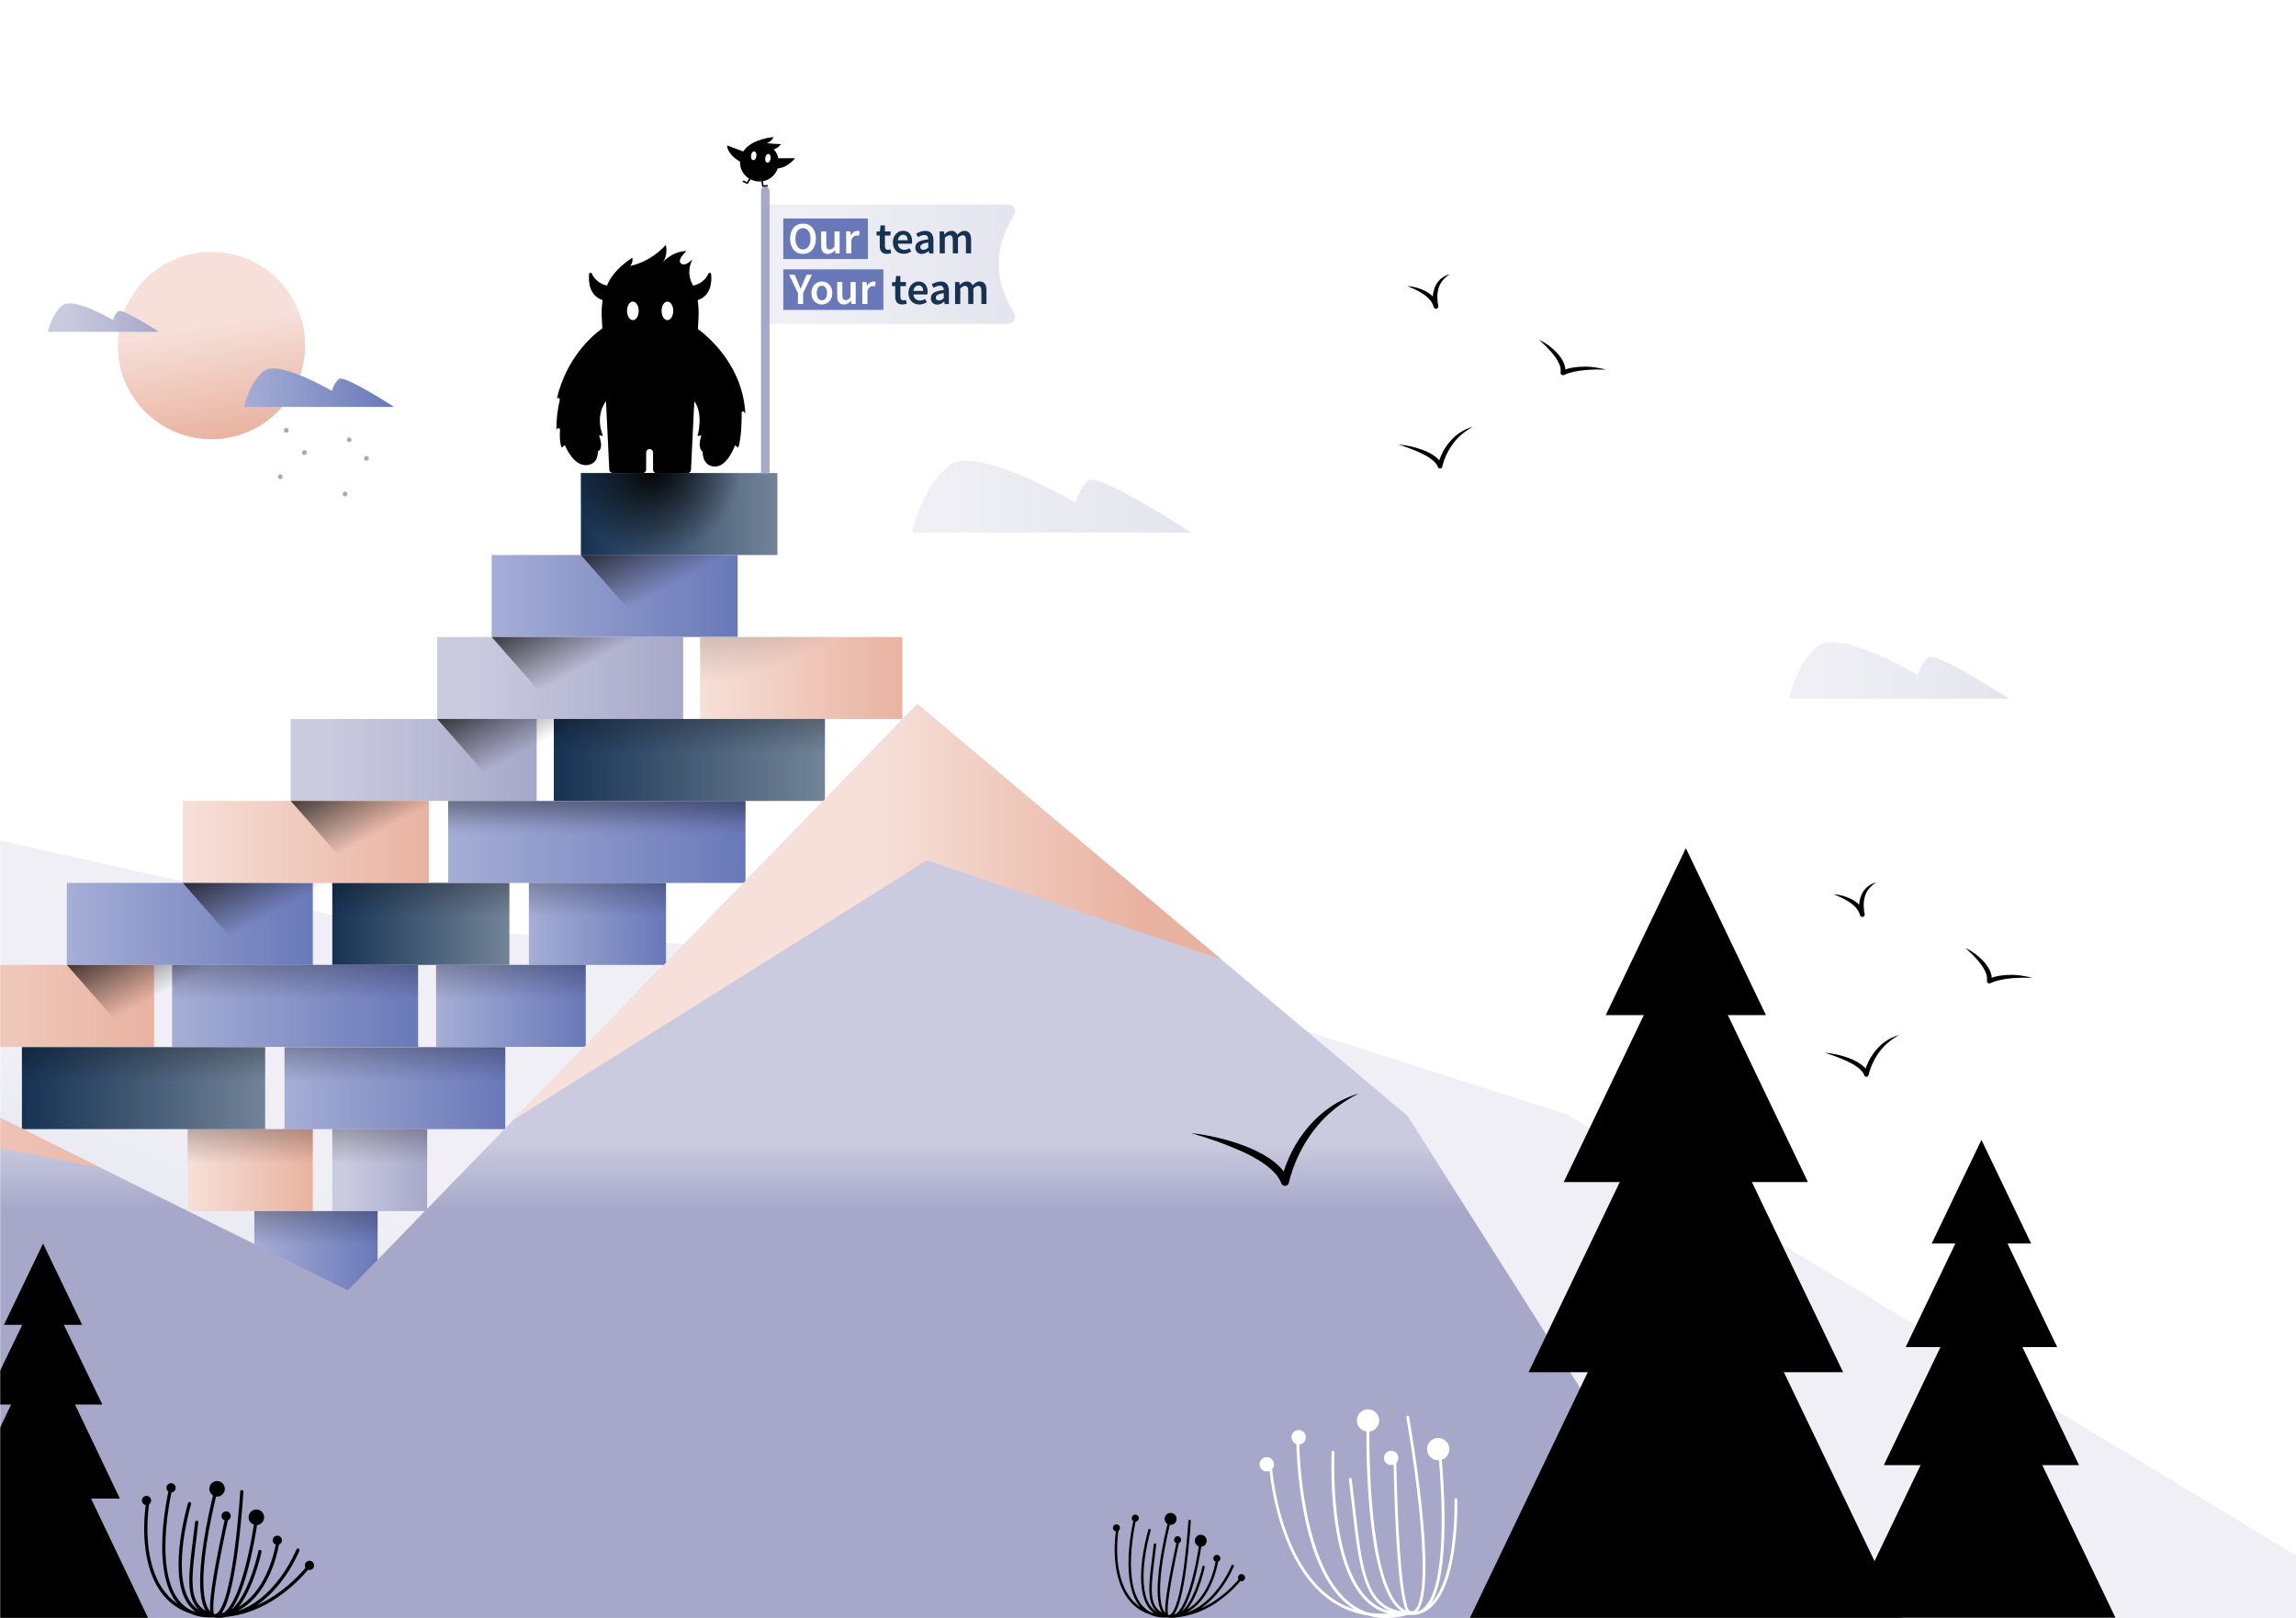 <?xml version="1.0" encoding="UTF-8"?>
<svg width="1440px" height="1015px" viewBox="0 0 1440 1015" version="1.1" xmlns="http://www.w3.org/2000/svg" xmlns:xlink="http://www.w3.org/1999/xlink">
    <rect x="0" y="0" width="1440" height="1015" fill="#808080" stroke="none"/>
    <!-- Generator: Sketch 63.1 (92452) - https://sketch.com -->
    <title>Group 2</title>
    <desc>Created with Sketch.</desc>
    <defs>
        <rect id="path-1" x="0" y="0" width="1440" height="1015"></rect>
        <linearGradient x1="52.87%" y1="49.478%" x2="41.389%" y2="54.564%" id="linearGradient-3">
            <stop stop-color="#CACBDF" offset="15%"></stop>
            <stop stop-color="#A7A8C9" offset="100%"></stop>
        </linearGradient>
        <linearGradient x1="0%" y1="50%" x2="100%" y2="50%" id="linearGradient-4">
            <stop stop-color="#A5AED5" offset="0%"></stop>
            <stop stop-color="#6978B9" offset="100%"></stop>
        </linearGradient>
        <linearGradient x1="0%" y1="50%" x2="100%" y2="50%" id="linearGradient-5">
            <stop stop-color="#F6E0D9" offset="0%"></stop>
            <stop stop-color="#E9B2A0" offset="100%"></stop>
        </linearGradient>
        <linearGradient x1="0%" y1="50%" x2="100.006%" y2="50%" id="linearGradient-6">
            <stop stop-color="#CACBDF" offset="15%"></stop>
            <stop stop-color="#A7A8C9" offset="100%"></stop>
        </linearGradient>
        <linearGradient x1="0%" y1="50%" x2="100%" y2="50%" id="linearGradient-7">
            <stop stop-color="#163253" offset="0%"></stop>
            <stop stop-color="#738498" offset="100%"></stop>
        </linearGradient>
        <radialGradient cx="36.609%" cy="-8.051%" fx="36.609%" fy="-8.051%" r="108.518%" gradientTransform="translate(0.366,-0.081),scale(0.417,1),translate(-0.366,0.081)" id="radialGradient-8">
            <stop stop-color="#000000" offset="0%"></stop>
            <stop stop-color="#000000" stop-opacity="0" offset="100%"></stop>
        </radialGradient>
        <linearGradient x1="0%" y1="50%" x2="99.988%" y2="50%" id="linearGradient-9">
            <stop stop-color="#A5AED5" offset="0%"></stop>
            <stop stop-color="#6978B9" offset="100%"></stop>
        </linearGradient>
        <linearGradient x1="0%" y1="50%" x2="100%" y2="50%" id="linearGradient-10">
            <stop stop-color="#163253" offset="0%"></stop>
            <stop stop-color="#738498" offset="100%"></stop>
        </linearGradient>
        <linearGradient x1="0%" y1="50%" x2="100%" y2="50%" id="linearGradient-11">
            <stop stop-color="#163253" offset="0%"></stop>
            <stop stop-color="#738498" offset="100%"></stop>
        </linearGradient>
        <linearGradient x1="0%" y1="50%" x2="100%" y2="50%" id="linearGradient-12">
            <stop stop-color="#CACBDF" offset="15%"></stop>
            <stop stop-color="#A7A8C9" offset="100%"></stop>
        </linearGradient>
        <linearGradient x1="0%" y1="50.019%" x2="100%" y2="50.019%" id="linearGradient-13">
            <stop stop-color="#A5AED5" offset="0%"></stop>
            <stop stop-color="#6978B9" offset="100%"></stop>
        </linearGradient>
        <linearGradient x1="0%" y1="50.019%" x2="100.005%" y2="50.019%" id="linearGradient-14">
            <stop stop-color="#F6E0D9" offset="0%"></stop>
            <stop stop-color="#E9B2A0" offset="100%"></stop>
        </linearGradient>
        <linearGradient x1="0%" y1="50.019%" x2="100.011%" y2="50.019%" id="linearGradient-15">
            <stop stop-color="#A5AED5" offset="0%"></stop>
            <stop stop-color="#6978B9" offset="100%"></stop>
        </linearGradient>
        <linearGradient x1="0%" y1="50%" x2="100%" y2="50%" id="linearGradient-16">
            <stop stop-color="#A5AED5" offset="0%"></stop>
            <stop stop-color="#6978B9" offset="100%"></stop>
        </linearGradient>
        <linearGradient x1="0%" y1="50%" x2="100%" y2="50%" id="linearGradient-17">
            <stop stop-color="#F6E0D9" offset="0%"></stop>
            <stop stop-color="#E9B2A0" offset="100%"></stop>
        </linearGradient>
        <linearGradient x1="0%" y1="50%" x2="100%" y2="50%" id="linearGradient-18">
            <stop stop-color="#CACBDF" offset="15%"></stop>
            <stop stop-color="#A7A8C9" offset="100%"></stop>
        </linearGradient>
        <linearGradient x1="0%" y1="50%" x2="100%" y2="50%" id="linearGradient-19">
            <stop stop-color="#F6E0D9" offset="0%"></stop>
            <stop stop-color="#E9B2A0" offset="100%"></stop>
        </linearGradient>
        <linearGradient x1="0%" y1="50%" x2="100%" y2="50%" id="linearGradient-20">
            <stop stop-color="#A5AED5" offset="0%"></stop>
            <stop stop-color="#6978B9" offset="100%"></stop>
        </linearGradient>
        <linearGradient x1="0%" y1="50%" x2="100%" y2="50%" id="linearGradient-21">
            <stop stop-color="#A5AED5" offset="0%"></stop>
            <stop stop-color="#6978B9" offset="100%"></stop>
        </linearGradient>
        <linearGradient x1="0%" y1="50%" x2="100.007%" y2="50%" id="linearGradient-22">
            <stop stop-color="#163253" offset="0%"></stop>
            <stop stop-color="#738498" offset="100%"></stop>
        </linearGradient>
        <radialGradient cx="-17.496%" cy="-394.913%" fx="-17.496%" fy="-394.913%" r="466.566%" gradientTransform="translate(-0.175,-3.949),scale(0.353,1),translate(0.175,3.949)" id="radialGradient-23">
            <stop stop-color="#000000" offset="0%"></stop>
            <stop stop-color="#000000" stop-opacity="0" offset="100%"></stop>
        </radialGradient>
        <linearGradient x1="0.51%" y1="2.509%" x2="55.238%" y2="45.097%" id="linearGradient-24">
            <stop stop-color="#000000" offset="0%"></stop>
            <stop stop-color="#000000" stop-opacity="0" offset="100%"></stop>
        </linearGradient>
        <linearGradient x1="0.5%" y1="2.499%" x2="55.243%" y2="45.096%" id="linearGradient-25">
            <stop stop-color="#000000" offset="0%"></stop>
            <stop stop-color="#000000" stop-opacity="0" offset="100%"></stop>
        </linearGradient>
        <linearGradient x1="0.51%" y1="2.509%" x2="55.247%" y2="45.097%" id="linearGradient-26">
            <stop stop-color="#000000" offset="0%"></stop>
            <stop stop-color="#000000" stop-opacity="0" offset="100%"></stop>
        </linearGradient>
        <linearGradient x1="0.51%" y1="2.508%" x2="55.243%" y2="45.096%" id="linearGradient-27">
            <stop stop-color="#000000" offset="0%"></stop>
            <stop stop-color="#000000" stop-opacity="0" offset="100%"></stop>
        </linearGradient>
        <linearGradient x1="50%" y1="-131.155%" x2="50%" y2="41.774%" id="linearGradient-28">
            <stop stop-color="#000000" offset="0%"></stop>
            <stop stop-color="#000000" stop-opacity="0" offset="100%"></stop>
        </linearGradient>
        <linearGradient x1="50%" y1="-131.155%" x2="50%" y2="41.793%" id="linearGradient-29">
            <stop stop-color="#000000" offset="0%"></stop>
            <stop stop-color="#000000" stop-opacity="0" offset="100%"></stop>
        </linearGradient>
        <linearGradient x1="50%" y1="-173.318%" x2="50%" y2="30.552%" id="linearGradient-30">
            <stop stop-color="#000000" offset="0%"></stop>
            <stop stop-color="#000000" stop-opacity="0" offset="100%"></stop>
        </linearGradient>
        <linearGradient x1="49.995%" y1="-131.155%" x2="49.995%" y2="41.793%" id="linearGradient-31">
            <stop stop-color="#000000" offset="0%"></stop>
            <stop stop-color="#000000" stop-opacity="0" offset="100%"></stop>
        </linearGradient>
        <linearGradient x1="49.988%" y1="-131.155%" x2="49.988%" y2="41.793%" id="linearGradient-32">
            <stop stop-color="#000000" offset="0%"></stop>
            <stop stop-color="#000000" stop-opacity="0" offset="100%"></stop>
        </linearGradient>
        <linearGradient x1="50%" y1="-131.155%" x2="50%" y2="41.793%" id="linearGradient-33">
            <stop stop-color="#000000" offset="0%"></stop>
            <stop stop-color="#000000" stop-opacity="0" offset="100%"></stop>
        </linearGradient>
        <linearGradient x1="50.004%" y1="-131.155%" x2="50.004%" y2="41.774%" id="linearGradient-34">
            <stop stop-color="#000000" offset="0%"></stop>
            <stop stop-color="#000000" stop-opacity="0" offset="100%"></stop>
        </linearGradient>
        <linearGradient x1="49.994%" y1="-131.155%" x2="49.994%" y2="41.774%" id="linearGradient-35">
            <stop stop-color="#000000" offset="0%"></stop>
            <stop stop-color="#000000" stop-opacity="0" offset="100%"></stop>
        </linearGradient>
        <linearGradient x1="50%" y1="-131.155%" x2="50%" y2="41.774%" id="linearGradient-36">
            <stop stop-color="#000000" offset="0%"></stop>
            <stop stop-color="#000000" stop-opacity="0" offset="100%"></stop>
        </linearGradient>
        <linearGradient x1="50.008%" y1="-131.155%" x2="50.008%" y2="41.774%" id="linearGradient-37">
            <stop stop-color="#000000" offset="0%"></stop>
            <stop stop-color="#000000" stop-opacity="0" offset="100%"></stop>
        </linearGradient>
        <linearGradient x1="50%" y1="-131.155%" x2="50%" y2="41.793%" id="linearGradient-38">
            <stop stop-color="#000000" offset="0%"></stop>
            <stop stop-color="#000000" stop-opacity="0" offset="100%"></stop>
        </linearGradient>
        <linearGradient x1="50.003%" y1="-131.155%" x2="50.003%" y2="41.774%" id="linearGradient-39">
            <stop stop-color="#000000" offset="0%"></stop>
            <stop stop-color="#000000" stop-opacity="0" offset="100%"></stop>
        </linearGradient>
        <linearGradient x1="50%" y1="47.962%" x2="50%" y2="55.363%" id="linearGradient-40">
            <stop stop-color="#CACBDF" offset="0%"></stop>
            <stop stop-color="#A7A8C9" offset="100%"></stop>
        </linearGradient>
        <linearGradient x1="34.294%" y1="49.779%" x2="111.893%" y2="46.182%" id="linearGradient-41">
            <stop stop-color="#F6E0D9" offset="0%"></stop>
            <stop stop-color="#E9B2A0" offset="100%"></stop>
        </linearGradient>
        <linearGradient x1="51.727%" y1="49.998%" x2="88.479%" y2="49.998%" id="linearGradient-42">
            <stop stop-color="#F6E0D9" offset="0%"></stop>
            <stop stop-color="#E9B2A0" offset="100%"></stop>
        </linearGradient>
        <linearGradient x1="48.177%" y1="39.372%" x2="58.501%" y2="99.577%" id="linearGradient-43">
            <stop stop-color="#F6E0D9" offset="0%"></stop>
            <stop stop-color="#E9B2A0" offset="100%"></stop>
        </linearGradient>
        <linearGradient x1="0%" y1="49.993%" x2="100%" y2="49.993%" id="linearGradient-44">
            <stop stop-color="#CACBDF" offset="15%"></stop>
            <stop stop-color="#A7A8C9" offset="100%"></stop>
        </linearGradient>
        <linearGradient x1="0%" y1="49.949%" x2="100%" y2="49.949%" id="linearGradient-45">
            <stop stop-color="#A5AED5" offset="0%"></stop>
            <stop stop-color="#6978B9" offset="100%"></stop>
        </linearGradient>
        <linearGradient x1="0%" y1="50.014%" x2="100%" y2="50.014%" id="linearGradient-46">
            <stop stop-color="#CACBDF" offset="15%"></stop>
            <stop stop-color="#A7A8C9" offset="100%"></stop>
        </linearGradient>
        <linearGradient x1="0%" y1="50.014%" x2="100%" y2="50.014%" id="linearGradient-47">
            <stop stop-color="#CACBDF" offset="15%"></stop>
            <stop stop-color="#A7A8C9" offset="100%"></stop>
        </linearGradient>
        <linearGradient x1="3.963%" y1="50.007%" x2="100.019%" y2="50.007%" id="linearGradient-48">
            <stop stop-color="#CACBDF" offset="15%"></stop>
            <stop stop-color="#A7A8C9" offset="100%"></stop>
        </linearGradient>
    </defs>
    <g id="Page-1" stroke="none" stroke-width="1" fill="none" fill-rule="evenodd">
        <g id="Dateam---Contactez-nous" transform="translate(0, -792)">
            <g id="Group-2" transform="translate(0, 792)">
                <mask id="mask-2" fill="white">
                    <use xlink:href="#path-1"></use>
                </mask>
                <use id="Mask" fill="#FFFFFF" xlink:href="#path-1"></use>
                <g id="Group-12" mask="url(#mask-2)">
                    <g transform="translate(-1063, 86)">
                        <g id="dateam-illustration-5" stroke-width="1" fill="none" fill-rule="evenodd">
                            <g id="Calque_3" transform="translate(0, 72)" fill-rule="nonzero">
                                <polygon id="Path" fill="url(#linearGradient-3)" opacity="0.3" points="374 610.81 773.23 424.01 883.12 456.98 1062.59 369.07 1301.09 422.74 1568.41 438.66 1725.42 438.66 2046.25 541.22 2568 857 1892 857 869.497 855 4.54747351e-13 855"></polygon>
                                <rect id="Rectangle" fill="url(#linearGradient-4)" x="1371.37" y="190.14" width="154.26" height="51.42"></rect>
                                <rect id="Rectangle" fill="url(#linearGradient-5)" x="1502.08" y="241.56" width="126.83" height="51.42"></rect>
                                <rect id="Rectangle" fill="url(#linearGradient-6)" x="1337.21" y="241.56" width="154.26" height="51.42"></rect>
                                <rect id="Rectangle" fill="url(#linearGradient-7)" x="1427.32" y="138.72" width="123.25" height="51.42"></rect>
                                <rect id="Rectangle" fill="url(#radialGradient-8)" style="mix-blend-mode: multiply;" x="1427.32" y="138.72" width="123.25" height="51.42"></rect>
                                <rect id="Rectangle" fill="url(#linearGradient-9)" x="1394.71" y="395.82" width="86" height="51.42"></rect>
                                <rect id="Rectangle" fill="url(#linearGradient-10)" x="1271.42" y="395.82" width="111.05" height="51.42"></rect>
                                <rect id="Rectangle" fill="url(#linearGradient-4)" x="1104.92" y="395.82" width="154.26" height="51.42"></rect>
                                <rect id="Rectangle" fill="url(#linearGradient-11)" x="1410.35" y="292.98" width="170.04" height="51.42"></rect>
                                <rect id="Rectangle" fill="url(#linearGradient-12)" x="1245.33" y="292.98" width="154.26" height="51.42"></rect>
                                <rect id="Rectangle" fill="url(#linearGradient-13)" x="1170.95" y="447.24" width="154.26" height="51.42"></rect>
                                <rect id="Rectangle" fill="url(#linearGradient-14)" x="963.36" y="447.24" width="196.28" height="51.42"></rect>
                                <rect id="Rectangle" fill="url(#linearGradient-15)" x="1336.51" y="447.24" width="93.86" height="51.42"></rect>
                                <rect id="Rectangle" fill="url(#linearGradient-16)" x="1344.06" y="344.4" width="186.5" height="51.42"></rect>
                                <rect id="Rectangle" fill="url(#linearGradient-17)" x="1177.65" y="344.4" width="154.26" height="51.42"></rect>
                                <rect id="Rectangle" fill="url(#linearGradient-18)" x="1271.42" y="550.26" width="59.49" height="51.42"></rect>
                                <rect id="Rectangle" fill="url(#linearGradient-19)" x="1180.67" y="550.26" width="78.51" height="51.42"></rect>
                                <rect id="Rectangle" fill="url(#linearGradient-20)" x="1222.52" y="601.68" width="77.32" height="51.42"></rect>
                                <rect id="Rectangle" fill="url(#linearGradient-21)" x="1241.45" y="498.84" width="138.45" height="51.42"></rect>
                                <rect id="Rectangle" fill="url(#linearGradient-22)" x="1076.75" y="498.84" width="152.55" height="51.42"></rect>
                                <polygon id="Path" fill="url(#radialGradient-23)" style="mix-blend-mode: multiply;" points="1624.62 284.81 1502.08 284.81 1502.08 241.56 1593.83 241.56"></polygon>
                                <polygon id="Path" fill="url(#linearGradient-24)" opacity="0.7" style="mix-blend-mode: multiply;" points="1465.32 233.39 1529.37 233.39 1529.37 190.14 1427.32 190.14"></polygon>
                                <polygon id="Path" fill="url(#linearGradient-25)" opacity="0.7" style="mix-blend-mode: multiply;" points="1409.36 284.81 1473.41 284.81 1473.41 241.56 1371.37 241.56"></polygon>
                                <polygon id="Path" fill="url(#linearGradient-26)" opacity="0.7" style="mix-blend-mode: multiply;" points="1375.21 336.23 1439.26 336.23 1439.26 292.98 1337.21 292.98"></polygon>
                                <polygon id="Path" fill="url(#linearGradient-24)" opacity="0.7" style="mix-blend-mode: multiply;" points="1283.33 387.65 1347.38 387.65 1347.38 344.4 1245.33 344.4"></polygon>
                                <polygon id="Path" fill="url(#linearGradient-24)" opacity="0.7" style="mix-blend-mode: multiply;" points="1215.64 439.07 1279.7 439.07 1279.7 395.82 1177.65 395.82"></polygon>
                                <polygon id="Path" fill="url(#linearGradient-27)" opacity="0.7" style="mix-blend-mode: multiply;" points="1142.91 490.49 1206.96 490.49 1206.96 447.25 1104.92 447.25"></polygon>
                                <rect id="Rectangle" fill="url(#linearGradient-28)" style="mix-blend-mode: multiply;" x="1410.35" y="292.98" width="170.04" height="51.42"></rect>
                                <rect id="Rectangle" fill="url(#linearGradient-29)" style="mix-blend-mode: multiply;" x="1344.06" y="344.4" width="186.5" height="51.42"></rect>
                                <rect id="Rectangle" fill="url(#linearGradient-30)" style="mix-blend-mode: multiply;" x="1344.06" y="344.65" width="186.5" height="51.42"></rect>
                                <rect id="Rectangle" fill="url(#linearGradient-31)" style="mix-blend-mode: multiply;" x="1271.42" y="395.82" width="111.05" height="51.42"></rect>
                                <rect id="Rectangle" fill="url(#linearGradient-32)" style="mix-blend-mode: multiply;" x="1394.71" y="395.82" width="86" height="51.42"></rect>
                                <rect id="Rectangle" fill="url(#linearGradient-33)" style="mix-blend-mode: multiply;" x="1170.95" y="447.24" width="154.26" height="51.42"></rect>
                                <rect id="Rectangle" fill="url(#linearGradient-34)" style="mix-blend-mode: multiply;" x="1241.45" y="498.84" width="138.45" height="51.42"></rect>
                                <rect id="Rectangle" fill="url(#linearGradient-35)" style="mix-blend-mode: multiply;" x="1180.67" y="550.26" width="78.51" height="51.42"></rect>
                                <rect id="Rectangle" fill="url(#linearGradient-36)" style="mix-blend-mode: multiply;" x="1222.52" y="601.68" width="77.32" height="51.42"></rect>
                                <rect id="Rectangle" fill="url(#linearGradient-37)" style="mix-blend-mode: multiply;" x="1271.42" y="550.26" width="59.49" height="51.42"></rect>
                                <rect id="Rectangle" fill="url(#linearGradient-38)" style="mix-blend-mode: multiply;" x="1336.51" y="447.24" width="93.86" height="51.42"></rect>
                                <rect id="Rectangle" fill="url(#linearGradient-39)" style="mix-blend-mode: multiply;" x="1076.75" y="498.84" width="152.55" height="51.42"></rect>
                                <polygon id="Path" fill="url(#linearGradient-40)" points="973.16 498.53 1281.14 651.47 1638.33 283.63 1945.73 541.91 2145.673 857 395 857 479.99 812.93"></polygon>
                                <polygon id="Path-Copy-4" fill="#000000" points="1065.486 673 1090.004 622 1114.514 673"></polygon>
                                <polygon id="Path-Copy-5" fill="#000000" points="1052.806 723 1090.004 646 1127.194 723"></polygon>
                                <polygon id="Path-Copy-6" fill="#000000" points="1041.817 782 1090 681 1138.183 782"></polygon>
                                <polygon id="Path-Copy-7" fill="#000000" points="1024.065 857 1090.004 719 1155.935 857"></polygon>
                                <polygon id="Path" fill="url(#linearGradient-41)" points="1126.9 574.88 973.16 498.53 751.3 639.97 974.65 543.77"></polygon>
                                <polygon id="Path" fill="url(#linearGradient-42)" points="1638.33 283.63 1385.09 544.42 1644.28 381.65 1828.8 443.67"></polygon>
                                <g id="Group-19" transform="translate(1809.62, 14)" fill="#000000">
                                    <polygon id="Path" points="260.46 464.75 310.7 360 360.94 464.75"></polygon>
                                    <polygon id="Path" points="234.13 569.45 310.7 409.81 387.27 569.45"></polygon>
                                    <polygon id="Path" points="212.07 688.72 310.7 483.09 409.33 688.72"></polygon>
                                    <polygon id="Path" points="175.23 842.96 310.7 560.52 446.17 842.96"></polygon>
                                    <polygon id="Path" points="464.9 608.02 496.09 543 527.27 608.02"></polygon>
                                    <polygon id="Path" points="448.56 673.01 496.09 573.92 543.61 673.01"></polygon>
                                    <polygon id="Path" points="434.87 747.04 496.09 619.4 557.31 747.04"></polygon>
                                    <polygon id="Path" points="411.99 842.79 496.09 667.46 580.18 842.79"></polygon>
                                    <path d="M397.78,488.34 C402.904,488.759 407.949,489.862 412.78,491.62 C415.264,492.502 417.634,493.677 419.84,495.12 C420.994,495.869 422.054,496.751 423,497.75 C424.012,498.805 424.813,500.044 425.36,501.4 L422.5,501.65 C422.802,500.209 423.22,498.794 423.75,497.42 C424,496.73 424.29,496.08 424.56,495.42 L425.47,493.42 C426.789,490.85 428.414,488.449 430.31,486.27 C431.254,485.194 432.256,484.169 433.31,483.2 C434.413,482.284 435.568,481.432 436.77,480.65 C439.16,479.122 441.765,477.962 444.5,477.21 C442.075,478.532 439.79,480.097 437.68,481.88 C436.622,482.746 435.62,483.678 434.68,484.67 C433.81,485.67 432.88,486.67 432.11,487.79 C430.505,489.944 429.125,492.256 427.99,494.69 C426.851,497.088 425.966,499.598 425.35,502.18 L425.35,502.27 C425.162,503.065 424.365,503.558 423.57,503.37 C423.091,503.225 422.715,502.849 422.57,502.37 C421.88,500.37 420.13,498.75 418.24,497.37 C417.269,496.636 416.25,495.968 415.19,495.37 C414.12,494.78 413.03,494.19 411.9,493.66 C407.309,491.593 402.593,489.816 397.78,488.34 L397.78,488.34 Z" id="Path"></path>
                                    <path d="M130.38,106.83 C135.504,107.249 140.549,108.352 145.38,110.11 C147.864,110.992 150.234,112.167 152.44,113.61 C153.594,114.359 154.654,115.241 155.6,116.24 C156.612,117.295 157.413,118.534 157.96,119.89 L155.1,120.14 C155.402,118.699 155.82,117.284 156.35,115.91 C156.6,115.22 156.89,114.57 157.16,113.91 L158.07,111.91 C159.389,109.34 161.014,106.939 162.91,104.76 C163.854,103.684 164.856,102.659 165.91,101.69 C167.013,100.774 168.168,99.922 169.37,99.14 C171.76,97.612 174.365,96.452 177.1,95.7 C174.675,97.022 172.39,98.587 170.28,100.37 C169.222,101.236 168.22,102.168 167.28,103.16 C166.41,104.16 165.48,105.16 164.71,106.28 C163.105,108.434 161.725,110.746 160.59,113.18 C159.451,115.578 158.566,118.088 157.95,120.67 L157.95,120.76 C157.762,121.555 156.965,122.048 156.17,121.86 C155.691,121.715 155.315,121.339 155.17,120.86 C154.48,118.86 152.73,117.24 150.84,115.86 C149.869,115.126 148.85,114.458 147.79,113.86 C146.72,113.27 145.63,112.68 144.5,112.15 C139.909,110.083 135.193,108.306 130.38,106.83 L130.38,106.83 Z" id="Path-Copy-3"></path>
                                    <path d="M0.38,538.77 C6.103,539.388 11.781,540.37 17.38,541.71 C23.003,543.027 28.532,544.717 33.93,546.77 C36.654,547.79 39.324,548.948 41.93,550.24 C44.585,551.528 47.141,553.009 49.58,554.67 C52.101,556.348 54.429,558.3 56.52,560.49 C58.74,562.789 60.478,565.509 61.63,568.49 L56.86,568.89 C57.21,567.17 57.6,565.67 58.08,564.1 C58.56,562.53 59.08,561.02 59.61,559.51 C60.718,556.489 62.001,553.534 63.45,550.66 C66.336,544.918 69.905,539.546 74.08,534.66 C76.181,532.238 78.421,529.941 80.79,527.78 C83.197,525.675 85.732,523.721 88.38,521.93 C93.67,518.437 99.445,515.741 105.52,513.93 C99.955,516.701 94.714,520.078 89.89,524 C85.161,527.898 80.899,532.331 77.19,537.21 C71.706,544.517 67.354,552.607 64.28,561.21 C63.76,562.64 63.28,564.08 62.86,565.53 C62.44,566.98 62.02,568.53 61.75,569.82 L61.75,569.88 C61.527,570.967 60.609,571.774 59.502,571.855 C58.396,571.937 57.369,571.273 56.99,570.23 C56.052,567.865 54.678,565.698 52.94,563.84 C51.118,561.878 49.109,560.1 46.94,558.53 C44.703,556.909 42.365,555.433 39.94,554.11 C37.52,552.75 35.03,551.47 32.47,550.31 C22.065,545.696 11.34,541.84 0.38,538.77 L0.38,538.77 Z" id="Path"></path>
                                    <path d="M403.43,388.93 C407.367,389.191 411.207,390.264 414.71,392.08 C416.54,393.014 418.205,394.24 419.64,395.71 C421.124,397.278 422.215,399.177 422.82,401.25 C422.97,401.761 422.836,402.313 422.469,402.698 C422.101,403.084 421.556,403.244 421.039,403.118 C420.521,402.993 420.11,402.601 419.96,402.09 L419.96,402.03 L419.96,402.03 C419.465,399.932 419.273,397.773 419.39,395.62 C419.506,393.47 419.99,391.356 420.82,389.37 C421.05,388.88 421.27,388.37 421.53,387.91 C421.79,387.45 422.11,387 422.41,386.55 C422.739,386.123 423.093,385.715 423.47,385.33 L424.01,384.74 L424.63,384.24 C426.241,382.921 428.133,381.987 430.16,381.51 C428.472,382.523 426.959,383.803 425.68,385.3 C424.469,386.732 423.57,388.401 423.04,390.2 C422.515,391.989 422.252,393.845 422.26,395.71 C422.252,396.652 422.299,397.594 422.4,398.53 C422.493,399.445 422.643,400.354 422.85,401.25 L419.96,402.01 C419.493,400.389 418.682,398.888 417.58,397.61 C416.406,396.261 415.061,395.071 413.58,394.07 C412.038,393.018 410.42,392.082 408.74,391.27 C406.99,390.44 405.24,389.68 403.43,388.93 Z" id="Path"></path>
                                    <path d="M136.03,7.42 C139.967,7.681 143.807,8.754 147.31,10.57 C149.14,11.504 150.805,12.73 152.24,14.2 C153.724,15.768 154.815,17.667 155.42,19.74 C155.57,20.251 155.436,20.803 155.069,21.188 C154.701,21.574 154.156,21.734 153.639,21.608 C153.121,21.483 152.71,21.091 152.56,20.58 L152.56,20.52 L152.56,20.52 C152.065,18.422 151.873,16.263 151.99,14.11 C152.106,11.96 152.59,9.846 153.42,7.86 C153.65,7.37 153.87,6.86 154.13,6.4 C154.39,5.94 154.71,5.49 155.01,5.04 C155.339,4.613 155.693,4.205 156.07,3.82 L156.61,3.23 L157.23,2.73 C158.841,1.411 160.733,0.477 162.76,1.72306613e-13 C161.072,1.013 159.559,2.293 158.28,3.79 C157.069,5.222 156.17,6.891 155.64,8.69 C155.115,10.479 154.852,12.335 154.86,14.2 C154.852,15.142 154.899,16.084 155,17.02 C155.093,17.935 155.243,18.844 155.45,19.74 L152.56,20.5 C152.093,18.879 151.282,17.378 150.18,16.1 C149.006,14.751 147.661,13.561 146.18,12.56 C144.638,11.508 143.02,10.572 141.34,9.76 C139.59,8.93 137.84,8.17 136.03,7.42 Z" id="Path-Copy-4"></path>
                                    <path d="M486.04,422.57 C488.084,423.569 490.035,424.746 491.87,426.09 C493.731,427.435 495.465,428.948 497.05,430.61 C498.7,432.311 500.092,434.245 501.18,436.35 C502.372,438.618 502.823,441.202 502.47,443.74 L500.28,442.19 C501.399,441.633 502.572,441.191 503.78,440.87 C504.927,440.54 506.093,440.277 507.27,440.08 C509.582,439.685 511.924,439.491 514.27,439.5 L516.02,439.5 L517.77,439.61 C518.93,439.67 520.09,439.82 521.24,439.97 C522.39,440.12 523.53,440.34 524.66,440.55 C525.79,440.76 526.91,441.09 528.03,441.38 C526.87,441.38 525.72,441.38 524.58,441.32 C523.44,441.26 522.29,441.32 521.15,441.32 C518.88,441.37 516.62,441.47 514.38,441.7 C512.164,441.916 509.961,442.249 507.78,442.7 C506.7,442.96 505.64,443.25 504.6,443.58 C503.605,443.888 502.635,444.272 501.7,444.73 L501.7,444.73 C500.965,445.094 500.074,444.8 499.7,444.07 C499.554,443.794 499.501,443.478 499.55,443.17 C499.77,441.226 499.422,439.261 498.55,437.51 C497.648,435.592 496.52,433.789 495.19,432.14 C494.54,431.27 493.83,430.44 493.09,429.62 C492.35,428.8 491.62,427.98 490.84,427.19 C489.31,425.66 487.69,424.12 486.04,422.57 Z" id="Path"></path>
                                    <path d="M218.64,41.06 C220.684,42.059 222.635,43.236 224.47,44.58 C226.331,45.925 228.065,47.438 229.65,49.1 C231.3,50.801 232.692,52.735 233.78,54.84 C234.972,57.108 235.423,59.692 235.07,62.23 L232.88,60.68 C233.999,60.123 235.172,59.681 236.38,59.36 C237.527,59.03 238.693,58.767 239.87,58.57 C242.182,58.175 244.524,57.981 246.87,57.99 L248.62,57.99 L250.37,58.1 C251.53,58.16 252.69,58.31 253.84,58.46 C254.99,58.61 256.13,58.83 257.26,59.04 C258.39,59.25 259.51,59.58 260.63,59.87 C259.47,59.87 258.32,59.87 257.18,59.81 C256.04,59.75 254.89,59.81 253.75,59.81 C251.48,59.86 249.22,59.96 246.98,60.19 C244.764,60.406 242.561,60.739 240.38,61.19 C239.3,61.45 238.24,61.74 237.2,62.07 C236.205,62.378 235.235,62.762 234.3,63.22 L234.3,63.22 C233.565,63.584 232.674,63.29 232.3,62.56 C232.154,62.284 232.101,61.968 232.15,61.66 C232.37,59.716 232.022,57.751 231.15,56 C230.248,54.082 229.12,52.279 227.79,50.63 C227.14,49.76 226.43,48.93 225.69,48.11 C224.95,47.29 224.22,46.47 223.44,45.68 C221.91,44.15 220.29,42.61 218.64,41.06 Z" id="Path-Copy-5"></path>
                                </g>
                                <g id="Group-18" transform="translate(1093, 0)">
                                    <circle id="Oval" fill="url(#linearGradient-43)" cx="102.613" cy="58.751" r="58.751"></circle>
                                    <path d="M-6.16751084e-13,50.162 L69.769,50.162 C69.769,50.162 46.564,35.07 44.135,37.184 C42.565,38.689 41.442,40.598 40.887,42.7 C40.887,42.7 16.065,28.098 9.247,33.453 C2.429,38.808 -6.16751084e-13,50.162 -6.16751084e-13,50.162 Z" id="Path" fill="url(#linearGradient-44)"></path>
                                    <path d="M123.025,97.237 L217.119,97.237 C217.119,97.237 185.829,76.881 182.546,79.737 C179.263,82.593 178.171,87.192 178.171,87.192 C178.171,87.192 144.69,67.494 135.471,74.718 C126.252,81.942 123.025,97.237 123.025,97.237 Z" id="Path" fill="url(#linearGradient-45)"></path>
                                    <circle id="Oval" fill="#A7A8C9" cx="189.007" cy="117.852" r="1.498"></circle>
                                    <circle id="Oval" fill="#A7A8C9" cx="186.403" cy="151.851" r="1.498"></circle>
                                    <circle id="Oval" fill="#A7A8C9" cx="160.944" cy="125.853" r="1.498"></circle>
                                    <circle id="Oval" fill="#A7A8C9" cx="199.815" cy="129.521" r="1.498"></circle>
                                    <circle id="Oval" fill="#A7A8C9" cx="149.541" cy="111.972" r="1.498"></circle>
                                    <circle id="Oval" fill="#A7A8C9" cx="145.775" cy="141.022" r="1.498"></circle>
                                </g>
                                <path d="M1635,176 L1810,176 C1810,176 1751.805,138.051 1745.7,143.357 C1739.595,148.663 1737.555,157.229 1737.555,157.229 C1737.555,157.229 1675.287,120.502 1658.192,133.967 C1641.097,147.432 1635,176 1635,176 Z" id="Path" fill="url(#linearGradient-46)" opacity="0.3"></path>
                                <path d="M2185,280.243 L2323,280.243 C2323,280.243 2277.109,250.317 2272.295,254.501 C2267.481,258.685 2265.872,265.441 2265.872,265.441 C2265.872,265.441 2216.769,236.479 2203.289,247.097 C2189.808,257.715 2185,280.243 2185,280.243 Z" id="Path-Copy" fill="url(#linearGradient-47)" opacity="0.3"></path>
                            </g>
                            <g id="Calque_2-2" transform="translate(1411, 67)" fill-rule="nonzero">
                                <path d="M89.72,53.32 C89.84,50.97 89.96,48.75 90.06,46.69 C90.302,42.883 90.138,39.062 89.57,35.29 C98.04,32.42 98.49,23.75 98.02,18.92 C97.988,18.519 97.688,18.192 97.293,18.123 C96.897,18.055 96.505,18.263 96.34,18.63 C94.538,22.551 90.943,25.352 86.7,26.14 L86.6,25.96 C86.48,25.7 86.36,25.45 86.22,25.2 C83.749,20.598 83.667,15.083 86,10.41 C86.055,10.341 86.044,10.24 85.975,10.185 C85.906,10.13 85.805,10.141 85.75,10.21 C84.47,11.37 81.84,13.44 79.99,12.74 C75.22,10.94 82.56,4.5 82.56,4.5 C73.62,4.5 67.48,11.63 67.48,11.63 C71.33,7.06 69.57,0.63 69.57,0.63 C59.28,11.97 47.23,13.8 47.23,13.8 C48.491,12.405 48.994,10.484 48.58,8.65 C38.24,15.43 34.25,22.07 32.7,26.09 C28.499,25.281 24.949,22.491 23.17,18.6 C22.999,18.239 22.609,18.036 22.215,18.103 C21.821,18.171 21.521,18.493 21.48,18.89 C21.02,23.72 21.48,32.39 29.93,35.26 C29.368,39.029 29.204,42.847 29.44,46.65 C29.547,48.65 29.657,50.757 29.77,52.97 C22.87,57.97 7.29,71.63 1.23,97.03 L1.59,96.73 C1.912,96.532 2.318,96.532 2.64,96.731 C2.961,96.93 3.143,97.293 3.11,97.67 C1.656,103.824 0.928,110.127 0.94,116.45 L1.62,115.77 C1.913,115.543 2.307,115.497 2.645,115.65 C2.982,115.803 3.207,116.13 3.23,116.5 C3.03,119.5 2.96,124.42 4.23,127.76 L6.3,126.28 C6.3,126.28 11.3,139.03 19.5,138.77 C27.7,138.51 26.95,130.1 26.95,130.1 C26.95,130.1 29.39,129.49 28.95,125.23 C28.761,123.469 28.351,121.739 27.73,120.08 L30.17,120.35 C30.17,120.35 24.73,108.89 32.05,98.6 C33.05,118.1 33.85,135.72 34.13,141.6 C34.183,142.754 35.135,143.661 36.29,143.66 L55.07,143.72 C56.27,143.72 57.244,142.75 57.25,141.55 L57.25,131 C57.195,130.191 57.595,129.42 58.288,128.999 C58.98,128.578 59.85,128.578 60.542,128.999 C61.235,129.42 61.635,130.191 61.58,131 L61.58,141.62 C61.58,142.196 61.809,142.747 62.216,143.154 C62.623,143.561 63.174,143.79 63.75,143.79 L83.22,143.73 C84.373,143.726 85.322,142.821 85.38,141.67 C85.66,135.81 86.51,118.18 87.46,98.67 C93.46,106.92 89.46,120.57 89.46,120.57 L91.9,120.03 C89.06,128.56 92.71,130.32 92.71,130.32 C92.71,130.32 92.17,139.26 100.19,139.65 C108.21,140.04 113,126.31 113,126.31 L115.08,127.79 C117.08,121.12 117.21,110.16 117.17,105.79 C117.164,105.486 117.345,105.21 117.625,105.093 C117.905,104.976 118.228,105.043 118.44,105.26 L119.44,106.26 C117.9,77.47 98,59.58 89.72,53.32 Z" id="Path" fill="#000000"></path>
                                <ellipse id="Oval" fill="#FFFFFF" cx="48.92" cy="41.99" rx="3.66" ry="5.82"></ellipse>
                                <ellipse id="Oval" fill="#FFFFFF" cx="70.59" cy="41.99" rx="3.66" ry="5.82"></ellipse>
                            </g>
                            <g id="Drapeau" transform="translate(1519, 0)" fill-rule="nonzero">
                                <path d="M23.17,42.31 L176.31,42.31 C177.782,42.31 179.148,43.074 179.917,44.329 C180.686,45.584 180.748,47.149 180.08,48.46 L175.89,56.67 C168.659,70.847 168.563,87.61 175.63,101.87 L180.18,111.03 C180.83,112.34 180.757,113.892 179.988,115.135 C179.219,116.379 177.862,117.137 176.4,117.14 L24.53,117.14" id="Path" fill="url(#linearGradient-48)" opacity="0.3"></path>
                                <path d="M24,31.07 L24,31.07 C24.705,31.07 25.382,31.35 25.881,31.849 C26.38,32.348 26.66,33.025 26.66,33.73 L26.66,210.87 L21.3,210.87 L21.3,33.73 C21.3,33.018 21.586,32.335 22.093,31.835 C22.601,31.335 23.288,31.059 24,31.07 L24,31.07 Z" id="Path" fill="#A7A8C9"></path>
                                <rect id="Rectangle" fill="#6978B9" x="35.28" y="82.96" width="62.74" height="25.44"></rect>
                                <rect id="Rectangle" fill="#6978B9" x="35.25" y="51.05" width="53.06" height="25.44"></rect>
                                <path d="M39.53,63.69 C39.53,57.76 42.84,54.26 47.62,54.26 C52.4,54.26 55.71,57.77 55.71,63.69 C55.71,69.61 52.4,73.28 47.62,73.28 C42.84,73.28 39.53,69.63 39.53,63.69 Z M52.36,63.69 C52.36,59.58 50.5,57.08 47.62,57.08 C44.74,57.08 42.87,59.58 42.87,63.69 C42.87,67.8 44.73,70.45 47.62,70.45 C50.51,70.45 52.36,67.81 52.36,63.69 Z" id="Shape" fill="#FFFFFF"></path>
                                <path d="M59,67.8 L59,59.16 L62.23,59.16 L62.23,67.39 C62.23,69.65 62.88,70.5 64.38,70.5 C65.59,70.5 66.38,69.94 67.38,68.6 L67.38,59.16 L70.61,59.16 L70.61,72.94 L68,72.94 L67.75,70.94 L67.66,70.94 C66.642,72.386 64.998,73.265 63.23,73.31 C60.25,73.28 59,71.28 59,67.8 Z" id="Path" fill="#FFFFFF"></path>
                                <path d="M74.72,59.16 L77.36,59.16 L77.61,61.62 L77.7,61.62 C78.393,60.037 79.898,58.962 81.62,58.82 C82.154,58.794 82.688,58.89 83.18,59.1 L82.62,61.91 C82.161,61.763 81.682,61.688 81.2,61.69 C80.1,61.69 78.78,62.44 77.95,64.53 L77.95,72.94 L74.72,72.94 L74.72,59.16 Z" id="Path" fill="#FFFFFF"></path>
                                <path d="M95.75,68.27 L95.75,61.71 L93.75,61.71 L93.75,59.29 L95.88,59.14 L96.26,55.38 L99,55.38 L99,59.14 L102.52,59.14 L102.52,61.71 L99,61.71 L99,68.27 C99,69.89 99.63,70.69 101,70.69 C101.492,70.668 101.976,70.559 102.43,70.37 L102.98,72.75 C102.077,73.072 101.128,73.244 100.17,73.26 C96.93,73.26 95.75,71.25 95.75,68.27 Z" id="Path" fill="#163253"></path>
                                <path d="M104,66 C104,61.52 107.11,58.76 110.35,58.76 C114.08,58.76 116.04,61.46 116.04,65.3 C116.041,65.83 115.994,66.359 115.9,66.88 L107.15,66.88 C107.173,67.929 107.616,68.924 108.379,69.644 C109.142,70.364 110.162,70.748 111.21,70.71 C112.351,70.691 113.461,70.344 114.41,69.71 L115.51,71.71 C114.12,72.667 112.477,73.189 110.79,73.21 C107,73.26 104,70.59 104,66 Z M113.25,64.68 C113.25,62.56 112.25,61.27 110.42,61.27 C108.81,61.27 107.42,62.47 107.12,64.68 L113.25,64.68 Z" id="Shape" fill="#163253"></path>
                                <path d="M118.09,69.22 C118.09,66.22 120.54,64.73 126.19,64.12 C126.19,62.64 125.56,61.41 123.69,61.41 C122.301,61.497 120.962,61.964 119.82,62.76 L118.63,60.61 C120.31,59.489 122.271,58.862 124.29,58.8 C127.73,58.8 129.43,60.92 129.43,64.8 L129.43,72.96 L126.78,72.96 L126.53,71.43 L126.44,71.43 C125.289,72.549 123.773,73.213 122.17,73.3 C121.069,73.365 119.994,72.956 119.214,72.176 C118.434,71.396 118.025,70.321 118.09,69.22 L118.09,69.22 Z M126.19,69.22 L126.19,66.12 C122.46,66.59 121.19,67.57 121.19,68.96 C121.19,70.18 122.02,70.71 123.19,70.71 C124.348,70.637 125.428,70.104 126.19,69.23 L126.19,69.22 Z" id="Shape" fill="#163253"></path>
                                <path d="M133.31,59.14 L136,59.14 L136.25,61.02 L136.33,61.02 C137.374,59.724 138.91,58.92 140.57,58.8 C142.251,58.664 143.812,59.679 144.37,61.27 C145.69,59.87 147.05,58.8 148.8,58.8 C151.71,58.8 153.05,60.8 153.05,64.28 L153.05,72.92 L149.82,72.92 L149.82,64.69 C149.82,62.43 149.15,61.57 147.7,61.57 C146.546,61.726 145.505,62.348 144.82,63.29 L144.82,72.92 L141.59,72.92 L141.59,64.69 C141.59,62.43 140.91,61.57 139.47,61.57 C138.314,61.731 137.272,62.351 136.58,63.29 L136.58,72.92 L133.35,72.92 L133.31,59.14 Z" id="Path" fill="#163253"></path>
                                <path d="M44.45,97.87 L38.93,86.34 L42.41,86.34 L44.41,91.03 C44.95,92.4 45.47,93.67 46.05,95.03 L46.16,95.03 C46.74,93.63 47.32,92.36 47.85,91.03 L49.85,86.34 L53.23,86.34 L47.7,97.87 L47.7,104.69 L44.45,104.69 L44.45,97.87 Z" id="Path" fill="#FFFFFF"></path>
                                <path d="M52.9,97.81 C52.9,93.22 56.02,90.57 59.46,90.57 C62.9,90.57 66,93.22 66,97.81 C66,102.4 62.89,105 59.46,105 C56.03,105 52.9,102.38 52.9,97.81 Z M62.69,97.81 C62.69,95.05 61.48,93.21 59.46,93.21 C57.44,93.21 56.23,95.05 56.23,97.81 C56.23,100.57 57.44,102.39 59.46,102.39 C61.48,102.39 62.69,100.57 62.69,97.81 Z" id="Shape" fill="#FFFFFF"></path>
                                <path d="M69.06,99.55 L69.06,90.91 L72.29,90.91 L72.29,99.14 C72.29,101.4 72.94,102.26 74.43,102.26 C75.64,102.26 76.43,101.69 77.43,100.35 L77.43,90.91 L80.67,90.91 L80.67,104.69 L78.07,104.69 L77.82,102.69 L77.73,102.69 C76.698,104.113 75.057,104.968 73.3,105 C70.35,105 69.06,103 69.06,99.55 Z" id="Path" fill="#FFFFFF"></path>
                                <path d="M84.81,90.91 L87.46,90.91 L87.71,93.37 L87.8,93.37 C88.491,91.79 89.992,90.715 91.71,90.57 C92.245,90.542 92.778,90.638 93.27,90.85 L92.71,93.66 C92.255,93.512 91.779,93.438 91.3,93.44 C90.2,93.44 88.87,94.19 88.04,96.29 L88.04,104.69 L84.81,104.69 L84.81,90.91 Z" id="Path" fill="#FFFFFF"></path>
                                <path d="M105.47,100 L105.47,93.48 L103.47,93.48 L103.47,91.06 L105.6,90.91 L105.99,87.15 L108.67,87.15 L108.67,90.91 L112.18,90.91 L112.18,93.48 L108.7,93.48 L108.7,100 C108.7,101.62 109.33,102.42 110.7,102.42 C111.195,102.397 111.682,102.288 112.14,102.1 L112.69,104.48 C111.784,104.802 110.831,104.975 109.87,104.99 C106.64,105 105.47,103 105.47,100 Z" id="Path" fill="#163253"></path>
                                <path d="M113.75,97.81 C113.75,93.33 116.86,90.57 120.11,90.57 C123.83,90.57 125.79,93.27 125.79,97.12 C125.796,97.647 125.749,98.173 125.65,98.69 L116.91,98.69 C116.933,99.739 117.376,100.734 118.139,101.454 C118.902,102.174 119.922,102.558 120.97,102.52 C122.111,102.501 123.221,102.154 124.17,101.52 L125.27,103.52 C123.876,104.476 122.23,104.997 120.54,105.02 C116.74,105 113.75,102.36 113.75,97.81 Z M123,96.49 C123,94.37 122.06,93.08 120.17,93.08 C118.57,93.08 117.17,94.28 116.87,96.49 L123,96.49 Z" id="Shape" fill="#163253"></path>
                                <path d="M127.81,101 C127.81,98.05 130.25,96.51 135.91,95.9 C135.91,94.42 135.27,93.19 133.41,93.19 C132.021,93.277 130.682,93.744 129.54,94.54 L128.35,92.39 C130.025,91.265 131.983,90.634 134,90.57 C137.45,90.57 139.14,92.69 139.14,96.57 L139.14,104.73 L136.49,104.73 L136.25,103.2 L136.16,103.2 C135.006,104.32 133.486,104.984 131.88,105.07 C130.783,105.132 129.712,104.722 128.935,103.945 C128.158,103.168 127.748,102.097 127.81,101 L127.81,101 Z M135.91,101 L135.91,97.9 C132.17,98.37 130.91,99.35 130.91,100.74 C130.91,101.96 131.74,102.49 132.91,102.49 C134.069,102.414 135.149,101.877 135.91,101 Z" id="Shape" fill="#163253"></path>
                                <path d="M143,90.91 L145.65,90.91 L145.9,92.79 L146,92.79 C147.036,91.49 148.571,90.684 150.23,90.57 C151.889,90.443 153.431,91.436 154,93 C155.32,91.6 156.69,90.53 158.44,90.53 C161.34,90.53 162.69,92.53 162.69,96.01 L162.69,104.65 L159.5,104.65 L159.5,96.46 C159.5,94.2 158.82,93.35 157.38,93.35 C156.224,93.501 155.179,94.119 154.49,95.06 L154.49,104.69 L151.26,104.69 L151.26,96.46 C151.26,94.2 150.59,93.35 149.14,93.35 C147.988,93.506 146.949,94.123 146.26,95.06 L146.26,104.69 L143,104.69 L143,90.91 Z" id="Path" fill="#163253"></path>
                                <path d="M-4.68958856e-13,5.21 L10.15,9 C10.32,8.76 10.49,8.52 10.68,8.28 L10.68,8.28 C16.16,0.84 29.2,0 29.2,0 C28.352,1.768 26.844,3.133 25,3.8 C27.931,4.15 30.878,4.343 33.83,4.38 C32.74,5.943 31.16,7.097 29.34,7.66 C30.774,9.275 31.754,11.242 32.18,13.36 L32.18,13.28 L42.64,13.21 C42.64,13.21 38.43,19 31.76,19.66 C30.338,23.803 26.796,26.859 22.49,27.66 L22.84,30.18 L25.09,30.06 C25.222,30.049 25.353,30.093 25.452,30.182 C25.55,30.271 25.608,30.397 25.61,30.53 C25.618,30.663 25.573,30.793 25.485,30.893 C25.397,30.992 25.273,31.052 25.14,31.06 L22.43,31.2 L22.43,31.2 C22.181,31.198 21.969,31.016 21.93,30.77 L21.52,27.77 C20.484,27.873 19.439,27.846 18.41,27.69 C17.121,27.489 15.872,27.084 14.71,26.49 L13.1,29.14 C13.006,29.287 12.845,29.377 12.67,29.38 C12.593,29.38 12.517,29.359 12.45,29.32 L10,28.19 C9.758,28.058 9.661,27.759 9.78,27.51 C9.905,27.265 10.204,27.167 10.45,27.29 L12.45,28.29 L13.81,26.06 C10.149,23.772 7.976,19.715 8.1,15.4 C-0.32,10.41 -4.68958856e-13,5.21 -4.68958856e-13,5.21 Z" id="Path" fill="#000000"></path>
                                <ellipse id="Oval" fill="#FFFFFF" transform="translate(25.624, 13.308) rotate(-82.15) translate(-25.624, -13.308) " cx="25.624" cy="13.308" rx="2.74" ry="1.69"></ellipse>
                                <ellipse id="Oval" fill="#FFFFFF" transform="translate(16.725, 11.716) rotate(-82.15) translate(-16.725, -11.716) " cx="16.725" cy="11.716" rx="2.74" ry="1.69"></ellipse>
                            </g>
                        </g>
                        <path d="M1774.599,864.077 C1773.396,864.312 1772.61,865.481 1772.844,866.688 C1772.958,867.278 1773.294,867.767 1773.748,868.087 L1773.534,869.1 C1773.483,869.348 1773.431,869.603 1773.379,869.865 L1773.3,870.264 C1772.695,873.336 1772.145,876.689 1771.708,880.211 C1770.846,887.15 1770.528,893.87 1770.937,900.036 C1771.57,909.588 1773.871,917.094 1778.091,922.02 C1772.213,918.059 1768.251,911.882 1765.944,903.884 C1763.955,896.988 1763.362,889.273 1763.759,881.485 C1763.855,879.583 1764.007,877.808 1764.192,876.197 L1764.255,875.666 L1764.367,874.802 L1764.367,874.802 L1764.448,874.234 C1765.172,873.751 1765.575,872.863 1765.398,871.953 C1765.165,870.745 1764,869.957 1762.796,870.192 C1761.593,870.426 1760.807,871.595 1761.041,872.803 C1761.222,873.735 1761.957,874.417 1762.837,874.572 L1762.758,875.169 C1762.746,875.27 1762.733,875.372 1762.72,875.477 C1762.502,877.262 1762.324,879.254 1762.214,881.405 C1761.81,889.352 1762.415,897.231 1764.458,904.316 C1767.688,915.514 1774.113,923.363 1784.281,926.75 C1787.399,928.201 1791.093,928.855 1795.402,928.63 L1795.478,928.634 L1795.305,928.57 C1796.243,928.931 1797.164,929.061 1798.066,928.974 C1799.115,928.981 1800.134,928.81 1801.123,928.474 C1801.632,928.416 1802.136,928.347 1802.637,928.266 C1813.588,926.919 1823.601,921.818 1832.472,914.261 C1835.226,911.914 1837.653,909.502 1839.731,907.158 C1840.18,906.651 1840.593,906.169 1840.969,905.717 C1841.318,905.833 1841.701,905.863 1842.087,905.787 C1843.291,905.553 1844.076,904.384 1843.843,903.176 C1843.609,901.969 1842.444,901.18 1841.24,901.415 C1840.037,901.65 1839.251,902.819 1839.485,904.026 C1839.536,904.289 1839.631,904.531 1839.761,904.748 C1839.401,905.18 1839.005,905.641 1838.575,906.126 C1836.543,908.419 1834.168,910.78 1831.471,913.078 C1826.648,917.187 1821.486,920.548 1816.022,922.945 C1820.664,919.885 1824.879,915.698 1828.67,910.621 C1831.061,907.419 1833.096,904.094 1834.782,900.836 C1835.299,899.837 1835.75,898.907 1836.136,898.061 L1836.298,897.704 C1836.445,897.374 1836.572,897.081 1836.677,896.829 L1836.807,896.512 C1836.964,896.113 1836.769,895.662 1836.372,895.505 C1835.975,895.348 1835.526,895.543 1835.369,895.942 L1835.252,896.228 L1835.048,896.704 L1834.887,897.068 L1834.887,897.068 C1834.478,897.981 1833.986,899.006 1833.409,900.121 C1831.761,903.307 1829.769,906.561 1827.433,909.69 C1821.609,917.489 1814.795,923.092 1806.972,925.624 C1813.646,922.226 1818.73,916.139 1822.418,908.125 C1824.124,904.417 1825.398,900.557 1826.305,896.769 C1826.577,895.632 1826.799,894.57 1826.975,893.602 C1827.959,893.222 1828.56,892.176 1828.352,891.101 C1828.118,889.893 1826.953,889.105 1825.75,889.339 C1824.547,889.574 1823.761,890.743 1823.995,891.951 C1824.148,892.741 1824.699,893.351 1825.4,893.614 C1825.238,894.474 1825.04,895.41 1824.801,896.406 C1823.917,900.102 1822.673,903.867 1821.014,907.474 C1817.718,914.637 1813.3,920.163 1807.603,923.505 C1809.941,920.612 1812.072,916.659 1814.009,911.856 C1815.343,908.55 1816.483,905.067 1817.431,901.622 L1817.67,900.735 L1817.892,899.885 C1817.964,899.608 1818.032,899.337 1818.097,899.074 L1818.332,898.098 L1818.569,897.042 C1818.657,896.622 1818.389,896.211 1817.971,896.124 C1817.553,896.036 1817.143,896.305 1817.055,896.724 L1816.912,897.371 C1816.872,897.547 1816.827,897.739 1816.779,897.944 L1816.595,898.701 C1816.403,899.479 1816.185,900.319 1815.94,901.209 C1815.007,904.6 1813.885,908.028 1812.576,911.274 L1812.281,911.993 C1809.796,917.978 1807.021,922.448 1803.983,924.992 C1807.2,920.792 1810.001,913.497 1812.438,903.973 C1813.727,898.939 1814.829,893.603 1815.746,888.304 L1816.052,886.496 L1816.238,885.347 L1816.238,885.347 L1816.422,884.18 C1816.549,884.169 1816.678,884.151 1816.807,884.126 C1818.832,883.731 1820.155,881.763 1819.761,879.731 C1819.367,877.698 1817.407,876.371 1815.381,876.766 C1813.356,877.161 1812.034,879.129 1812.427,881.161 C1812.692,882.526 1813.663,883.573 1814.885,883.993 L1814.713,885.091 C1814.564,886.026 1814.4,887.011 1814.222,888.038 C1813.311,893.3 1812.217,898.597 1810.94,903.587 L1810.671,904.625 L1810.398,905.645 C1808.023,914.401 1805.315,921.014 1802.32,924.592 C1801.716,925.314 1801.111,925.9 1800.504,926.349 C1800.135,926.436 1799.762,926.516 1799.384,926.589 C1800.769,924.758 1801.999,921.742 1803.14,917.675 L1803.397,916.736 C1804.755,911.636 1805.952,905.071 1806.997,897.39 C1807.875,890.941 1808.597,884.077 1809.174,877.241 L1809.347,875.136 L1809.453,873.79 C1809.521,872.909 1809.583,872.059 1809.641,871.246 L1809.789,869.07 L1809.847,868.142 C1809.872,867.714 1809.546,867.347 1809.12,867.322 C1808.694,867.297 1808.328,867.623 1808.303,868.051 L1808.207,869.555 L1808.141,870.535 C1808.044,871.921 1807.933,873.42 1807.805,875.013 L1807.633,877.11 C1807.058,883.921 1806.339,890.76 1805.465,897.18 L1805.269,898.596 C1804.246,905.841 1803.084,912.018 1801.778,916.797 L1801.651,917.255 C1800.03,923.035 1798.245,926.376 1796.544,926.992 L1796.243,927.019 L1796.243,927.019 L1795.743,927.056 L1795.677,926.905 L1795.677,926.905 C1795.558,926.627 1795.464,926.182 1795.407,925.589 C1795.304,924.517 1795.324,923.018 1795.462,921.131 L1795.519,920.406 C1795.845,916.547 1796.602,911.349 1797.704,905.135 L1797.812,904.53 C1798.044,903.23 1798.29,901.896 1798.548,900.531 C1799.296,896.572 1800.116,892.506 1800.961,888.501 L1801.386,886.505 L1801.922,884.022 C1801.965,883.825 1802.008,883.631 1802.05,883.44 L1802.394,881.895 C1803.356,881.502 1803.94,880.469 1803.734,879.407 C1803.5,878.2 1802.335,877.411 1801.132,877.646 C1799.928,877.881 1799.143,879.05 1799.377,880.257 C1799.531,881.054 1800.091,881.669 1800.8,881.927 L1800.433,883.591 C1800.255,884.409 1800.068,885.273 1799.874,886.178 C1798.877,890.832 1797.904,895.61 1797.029,900.242 L1796.65,902.273 L1796.467,903.271 L1796.467,903.271 L1796.042,905.65 L1795.691,907.679 C1794.198,916.435 1793.504,922.475 1793.882,925.744 C1790.487,922.043 1789.796,912.512 1791.402,898.858 C1791.849,895.057 1792.463,891.031 1793.216,886.853 C1794.092,881.985 1795.109,877.165 1796.177,872.609 L1796.423,871.568 C1796.513,871.191 1796.601,870.823 1796.688,870.465 C1797.079,870.518 1797.485,870.509 1797.893,870.429 C1799.919,870.034 1801.241,868.066 1800.848,866.034 C1800.454,864.002 1798.493,862.675 1796.468,863.07 C1794.443,863.465 1793.12,865.432 1793.514,867.465 C1793.721,868.536 1794.364,869.411 1795.223,869.942 L1794.785,871.772 L1794.785,871.772 L1794.671,872.253 C1793.598,876.834 1792.576,881.68 1791.694,886.577 C1790.999,890.434 1790.421,894.164 1789.982,897.713 L1789.866,898.676 L1789.742,899.759 C1788.394,911.936 1788.854,920.825 1791.713,925.444 C1787.785,923.214 1785.948,919.602 1785.488,913.923 C1785.235,910.814 1785.378,907.073 1785.893,901.88 L1786.052,900.356 L1786.383,897.483 C1786.987,892.38 1788.004,884.183 1788.148,882.952 C1788.198,882.526 1787.894,882.141 1787.47,882.091 C1787.046,882.041 1786.662,882.345 1786.612,882.771 L1784.79,897.787 C1784.644,899.029 1784.527,900.053 1784.46,900.695 L1784.354,901.734 L1784.254,902.77 C1783.812,907.516 1783.703,911.044 1783.946,914.049 C1784.348,919.01 1785.787,922.606 1788.601,925.121 C1782.833,921.73 1780.219,914.137 1780.195,903.25 C1780.184,898.299 1780.724,892.904 1781.684,887.304 C1782.255,883.97 1782.94,880.77 1783.672,877.818 L1783.862,877.063 C1784.018,876.452 1784.168,875.882 1784.311,875.359 L1784.556,874.476 L1784.677,874.061 C1784.8,873.651 1784.568,873.218 1784.159,873.094 C1783.75,872.971 1783.319,873.203 1783.196,873.614 L1783.118,873.88 C1783.056,874.095 1782.985,874.348 1782.905,874.636 L1782.731,875.273 C1782.554,875.933 1782.366,876.658 1782.172,877.443 C1781.43,880.43 1780.738,883.667 1780.16,887.041 C1779.186,892.722 1778.637,898.203 1778.648,903.253 C1778.672,914.088 1781.235,921.986 1786.892,925.9 C1786.259,925.738 1785.641,925.559 1785.036,925.363 C1777.292,921.796 1773.341,912.925 1772.48,899.933 C1772.079,893.877 1772.392,887.251 1773.242,880.403 C1773.639,877.21 1774.129,874.157 1774.669,871.33 L1774.817,870.564 L1774.993,869.688 C1775.079,869.263 1775.164,868.86 1775.246,868.478 L1775.317,868.471 L1775.446,868.45 C1776.649,868.215 1777.435,867.046 1777.201,865.838 C1776.967,864.631 1775.802,863.842 1774.599,864.077 Z" id="Path" fill="#000000" fill-rule="nonzero"></path>
                        <path d="M1921,798 C1924.866,798 1928,801.134 1928,805 C1928,808.592 1925.294,811.552 1921.81,811.954 C1921.761,834.743 1923.099,914.588 1944.791,924.271 C1942.056,918.341 1940.021,902.176 1938.554,875.167 C1937.566,857.093 1937.168,839.389 1937.045,832.725 C1936.563,832.904 1936.043,833 1935.5,833 C1933.015,833 1931,830.985 1931,828.5 C1931,826.015 1933.015,824 1935.5,824 C1937.985,824 1940,826.015 1940,828.5 C1940,829.705 1939.527,830.799 1938.756,831.607 C1939.144,856.513 1941.239,915.858 1946.778,924.373 L1946.945,924.335 L1946.945,924.335 C1947.174,924.288 1947.413,924.335 1947.607,924.466 C1947.648,924.494 1947.686,924.524 1947.721,924.558 L1947.945,924.517 L1947.945,924.517 C1948.257,924.458 1948.577,924.57 1948.785,924.81 C1948.82,924.851 1948.851,924.894 1948.878,924.94 C1949.704,924.607 1950.422,924.023 1950.928,923.253 C1963.357,906.731 1945.186,803.989 1945.021,802.969 C1944.98,802.511 1945.289,802.096 1945.732,802.014 C1946.176,801.932 1946.607,802.21 1946.726,802.654 C1947.485,806.918 1965.205,907.206 1952.317,924.316 C1952.212,924.471 1952.1,924.62 1951.982,924.763 C1952.442,924.653 1952.896,924.523 1953.344,924.373 C1954.458,923.868 1955.478,923.15 1956.341,922.242 C1971.031,907.968 1967.093,848.536 1965.529,830.54 L1965.479,829.984 C1965.321,829.995 1965.161,830 1965,830 C1961.134,830 1958,826.866 1958,823 C1958,819.134 1961.134,816 1965,816 C1968.866,816 1972,819.134 1972,823 C1972,826.088 1970.001,828.708 1967.227,829.638 C1967.868,836.817 1969.01,851.723 1969,867.585 C1969,893.048 1966.178,910.491 1960.63,919.597 L1960.329,919.908 C1976.605,903.564 1975.246,855.284 1975.225,854.8 C1975.214,854.355 1975.528,853.975 1975.953,853.896 L1976.062,853.882 C1976.545,853.87 1976.949,854.251 1976.968,854.737 C1977.127,863.659 1976.696,872.582 1975.678,881.446 C1973.406,900.677 1968.659,914.035 1961.57,921.155 C1959.373,923.485 1956.639,925.192 1953.643,926.147 C1952.462,926.627 1951.199,926.914 1949.903,926.986 C1949.621,926.999 1949.339,927.003 1949.058,926.998 L1949.002,927 L1949.002,927 L1947.308,927 L1947.308,927 C1946.887,926.986 1946.47,926.967 1946.06,926.943 C1942.269,928.028 1938.366,928.692 1934.423,928.922 C1929.797,929.221 1925.193,928.658 1920.839,927.301 C1911.449,925.876 1902.942,922.269 1895.413,916.493 C1867.065,894.818 1860.489,848.41 1859.252,836.641 C1858.714,836.874 1858.122,837 1857.5,837 C1855.015,837 1853,834.985 1853,832.5 C1853,830.015 1855.015,828 1857.5,828 C1859.985,828 1862,830.015 1862,832.5 C1862,833.637 1861.578,834.676 1860.883,835.468 C1861.782,845.079 1867.786,893.152 1896.469,915.088 C1901.399,918.865 1906.757,921.684 1912.521,923.542 C1911.543,922.947 1910.59,922.305 1909.665,921.617 C1895.528,911.207 1885.567,890.22 1880.056,859.256 C1877.775,846.205 1876.447,833.009 1876.08,819.772 C1874.291,819.178 1873,817.49 1873,815.5 C1873,813.015 1875.015,811 1877.5,811 C1879.985,811 1882,813.015 1882,815.5 C1882,817.868 1880.172,819.808 1877.85,819.987 C1878.359,836.62 1882.174,899.173 1910.726,920.2 C1914.004,922.616 1917.516,924.408 1921.249,925.575 C1925.273,926.177 1929.466,926.367 1933.822,926.145 C1929.181,925.007 1924.841,922.754 1921.206,919.526 C1910.024,909.775 1902.753,890.855 1899.596,863.294 C1898.169,850.528 1897.698,837.673 1898.187,824.837 C1898.198,824.602 1898.303,824.381 1898.479,824.224 C1898.656,824.066 1898.888,823.987 1899.124,824.002 C1899.36,824.015 1899.58,824.12 1899.738,824.295 C1899.895,824.47 1899.976,824.701 1899.963,824.936 C1899.927,825.638 1896.44,895.594 1922.383,918.199 C1926.094,921.434 1930.261,923.55 1934.849,924.539 C1917.656,917.31 1915.052,894.499 1910.895,858.115 C1910.302,852.964 1909.696,847.603 1909.006,841.996 C1908.952,841.512 1909.292,841.073 1909.772,841.008 C1910.005,840.976 1910.24,841.04 1910.425,841.185 C1910.61,841.33 1910.729,841.544 1910.755,841.779 C1911.452,847.456 1912.052,852.789 1912.644,857.947 C1917.34,899.087 1919.864,921.163 1942.059,924.736 C1921.033,910.644 1919.88,834.388 1920.008,811.928 C1916.612,811.448 1914,808.529 1914,805 C1914,801.134 1917.134,798 1921,798 Z" id="Combined-Shape" fill="#FFFFFF" fill-rule="nonzero"></path>
                        <path d="M1169.72,844.404 C1168.152,844.709 1167.128,846.233 1167.433,847.806 C1167.582,848.574 1168.02,849.212 1168.611,849.628 L1168.332,850.949 C1168.266,851.272 1168.198,851.604 1168.13,851.946 L1168.027,852.465 C1167.239,856.469 1166.522,860.837 1165.952,865.427 C1164.83,874.468 1164.416,883.225 1164.948,891.259 C1165.773,903.706 1168.772,913.486 1174.27,919.905 C1166.611,914.744 1161.448,906.695 1158.442,896.273 C1155.85,887.287 1155.078,877.235 1155.595,867.086 C1155.721,864.608 1155.918,862.296 1156.159,860.196 L1156.242,859.504 L1156.387,858.379 L1156.387,858.379 L1156.493,857.638 C1157.436,857.009 1157.961,855.851 1157.731,854.666 C1157.427,853.093 1155.909,852.065 1154.341,852.371 C1152.773,852.677 1151.749,854.2 1152.054,855.773 C1152.289,856.988 1153.247,857.877 1154.393,858.079 L1154.291,858.857 C1154.275,858.988 1154.258,859.121 1154.241,859.257 C1153.957,861.583 1153.725,864.18 1153.582,866.983 C1153.055,877.338 1153.844,887.604 1156.506,896.835 C1160.715,911.427 1169.087,921.655 1182.336,926.068 C1186.398,927.959 1191.212,928.811 1196.827,928.518 L1196.925,928.524 L1196.7,928.44 C1197.923,928.91 1199.123,929.08 1200.298,928.966 C1201.665,928.975 1202.992,928.753 1204.282,928.314 C1204.945,928.239 1205.602,928.149 1206.254,928.044 C1220.524,926.289 1233.572,919.642 1245.13,909.794 C1248.719,906.737 1251.881,903.594 1254.589,900.539 C1255.174,899.878 1255.712,899.251 1256.202,898.661 C1256.657,898.812 1257.156,898.852 1257.659,898.753 C1259.227,898.448 1260.251,896.924 1259.946,895.351 C1259.642,893.778 1258.124,892.75 1256.556,893.056 C1254.988,893.362 1253.964,894.885 1254.269,896.458 C1254.335,896.8 1254.459,897.117 1254.627,897.399 C1254.158,897.962 1253.643,898.563 1253.083,899.195 C1250.435,902.183 1247.339,905.259 1243.826,908.253 C1237.541,913.607 1230.815,917.987 1223.695,921.111 C1229.744,917.123 1235.236,911.667 1240.177,905.051 C1243.292,900.88 1245.944,896.546 1248.14,892.301 C1248.814,891 1249.401,889.788 1249.905,888.686 L1250.115,888.22 C1250.307,887.79 1250.472,887.409 1250.61,887.081 L1250.779,886.667 C1250.984,886.147 1250.73,885.56 1250.212,885.355 C1249.695,885.15 1249.109,885.405 1248.905,885.924 L1248.752,886.297 L1248.486,886.917 L1248.277,887.392 L1248.277,887.392 C1247.745,888.581 1247.103,889.917 1246.352,891.369 C1244.203,895.522 1241.608,899.762 1238.564,903.838 C1230.975,914.001 1222.097,921.302 1211.903,924.601 C1220.6,920.173 1227.224,912.242 1232.029,901.799 C1234.252,896.968 1235.913,891.938 1237.094,887.002 C1237.449,885.52 1237.738,884.137 1237.968,882.876 C1239.25,882.38 1240.033,881.018 1239.762,879.616 C1239.457,878.043 1237.939,877.015 1236.371,877.321 C1234.803,877.627 1233.779,879.15 1234.084,880.724 C1234.283,881.753 1235.002,882.549 1235.915,882.89 C1235.704,884.012 1235.446,885.231 1235.135,886.529 C1233.982,891.344 1232.362,896.251 1230.199,900.951 C1225.905,910.285 1220.149,917.485 1212.725,921.84 C1215.771,918.07 1218.549,912.919 1221.073,906.661 C1222.811,902.352 1224.296,897.814 1225.531,893.326 L1225.843,892.17 L1226.133,891.062 C1226.225,890.701 1226.314,890.349 1226.399,890.005 L1226.705,888.734 L1227.014,887.358 C1227.128,886.811 1226.779,886.275 1226.234,886.161 C1225.69,886.047 1225.156,886.397 1225.042,886.944 L1224.855,887.786 C1224.803,888.016 1224.745,888.266 1224.681,888.533 L1224.442,889.52 C1224.192,890.533 1223.907,891.628 1223.588,892.788 C1222.372,897.206 1220.911,901.673 1219.205,905.903 L1218.821,906.84 C1215.583,914.638 1211.967,920.462 1208.009,923.778 C1212.2,918.305 1215.85,908.799 1219.026,896.389 C1220.704,889.829 1222.14,882.876 1223.336,875.971 L1223.734,873.617 L1223.977,872.119 L1223.977,872.119 L1224.216,870.599 C1224.383,870.584 1224.55,870.56 1224.718,870.527 C1227.357,870.013 1229.08,867.449 1228.567,864.8 C1228.054,862.152 1225.499,860.423 1222.861,860.938 C1220.222,861.452 1218.498,864.016 1219.011,866.664 C1219.356,868.443 1220.621,869.807 1222.214,870.355 L1221.99,871.785 C1221.795,873.003 1221.582,874.287 1221.35,875.625 C1220.163,882.481 1218.738,889.383 1217.074,895.886 L1216.722,897.239 L1216.367,898.568 C1213.272,909.977 1209.744,918.594 1205.841,923.256 C1205.054,924.197 1204.266,924.961 1203.475,925.545 C1202.994,925.659 1202.507,925.763 1202.016,925.859 C1203.821,923.473 1205.423,919.543 1206.91,914.244 L1207.244,913.02 C1209.015,906.374 1210.574,897.82 1211.936,887.811 C1213.079,879.408 1214.02,870.463 1214.772,861.556 L1214.998,858.814 L1215.135,857.06 C1215.224,855.911 1215.306,854.805 1215.381,853.745 L1215.574,850.909 L1215.649,849.7 C1215.681,849.142 1215.257,848.664 1214.702,848.631 C1214.146,848.599 1213.67,849.024 1213.637,849.582 L1213.513,851.542 L1213.426,852.818 C1213.3,854.625 1213.155,856.578 1212.989,858.653 L1212.764,861.386 C1212.015,870.261 1211.078,879.172 1209.939,887.538 L1209.683,889.382 C1208.351,898.823 1206.837,906.872 1205.135,913.099 L1204.97,913.696 C1202.857,921.227 1200.531,925.58 1198.314,926.384 L1197.922,926.418 L1197.922,926.418 L1197.271,926.466 L1197.185,926.27 L1197.185,926.27 C1197.03,925.907 1196.908,925.328 1196.833,924.556 C1196.699,923.159 1196.725,921.205 1196.905,918.747 L1196.98,917.802 C1197.404,912.773 1198.391,906.001 1199.827,897.903 L1199.967,897.115 C1200.27,895.421 1200.59,893.682 1200.926,891.904 C1201.901,886.745 1202.969,881.447 1204.071,876.228 L1204.624,873.627 L1205.323,870.392 C1205.379,870.136 1205.435,869.883 1205.489,869.634 L1205.938,867.62 C1207.192,867.108 1207.952,865.763 1207.683,864.379 C1207.379,862.806 1205.861,861.779 1204.293,862.084 C1202.725,862.39 1201.701,863.913 1202.006,865.487 C1202.207,866.526 1202.937,867.326 1203.861,867.663 L1203.383,869.831 C1203.15,870.897 1202.906,872.023 1202.654,873.202 C1201.355,879.266 1200.087,885.491 1198.946,891.527 L1198.453,894.174 L1198.215,895.474 L1198.215,895.474 L1197.661,898.574 L1197.203,901.218 C1195.258,912.628 1194.354,920.497 1194.847,924.757 C1190.423,919.934 1189.522,907.516 1191.614,889.724 C1192.197,884.771 1192.997,879.525 1193.978,874.081 C1195.12,867.738 1196.445,861.457 1197.836,855.52 L1198.157,854.164 C1198.274,853.673 1198.389,853.193 1198.503,852.727 C1199.012,852.797 1199.541,852.784 1200.073,852.68 C1202.712,852.166 1204.436,849.602 1203.923,846.953 C1203.41,844.305 1200.855,842.576 1198.216,843.091 C1195.577,843.605 1193.853,846.169 1194.366,848.818 C1194.637,850.213 1195.475,851.354 1196.593,852.045 L1196.022,854.43 L1196.022,854.43 L1195.875,855.057 C1194.476,861.026 1193.144,867.341 1191.995,873.722 C1191.09,878.747 1190.336,883.608 1189.764,888.232 L1189.613,889.487 L1189.452,890.899 C1187.695,906.765 1188.295,918.348 1192.02,924.367 C1186.901,921.46 1184.508,916.755 1183.908,909.355 C1183.58,905.303 1183.765,900.429 1184.437,893.662 L1184.643,891.676 L1185.075,887.932 C1185.862,881.283 1187.187,870.602 1187.375,868.998 C1187.44,868.443 1187.044,867.941 1186.492,867.876 C1185.939,867.81 1185.438,868.207 1185.373,868.762 L1182.999,888.328 C1182.809,889.947 1182.656,891.281 1182.569,892.118 L1182.43,893.472 L1182.301,894.822 C1181.725,901.005 1181.582,905.603 1181.9,909.519 C1182.424,915.983 1184.298,920.669 1187.965,923.945 C1180.449,919.527 1177.043,909.633 1177.012,895.447 C1176.997,888.995 1177.701,881.965 1178.952,874.669 C1179.696,870.325 1180.588,866.154 1181.543,862.308 L1181.79,861.325 C1181.993,860.528 1182.189,859.786 1182.375,859.104 L1182.695,857.954 L1182.852,857.413 C1183.012,856.878 1182.71,856.314 1182.177,856.153 C1181.644,855.992 1181.082,856.295 1180.922,856.83 L1180.821,857.177 C1180.74,857.458 1180.647,857.787 1180.543,858.162 L1180.316,858.993 C1180.085,859.852 1179.841,860.797 1179.587,861.819 C1178.621,865.712 1177.719,869.93 1176.966,874.326 C1175.697,881.729 1174.982,888.871 1174.996,895.451 C1175.027,909.569 1178.367,919.861 1185.738,924.961 C1184.913,924.749 1184.107,924.516 1183.319,924.261 C1173.229,919.613 1168.081,908.053 1166.959,891.125 C1166.436,883.234 1166.844,874.6 1167.952,865.677 C1168.469,861.516 1169.108,857.538 1169.811,853.854 L1170.004,852.856 L1170.233,851.714 C1170.346,851.161 1170.456,850.635 1170.563,850.138 L1170.656,850.129 L1170.824,850.101 C1172.392,849.795 1173.416,848.272 1173.111,846.699 C1172.806,845.125 1171.288,844.098 1169.72,844.404 Z" id="Path-Copy-2" fill="#000000" fill-rule="nonzero"></path>
                    </g>
                </g>
            </g>
        </g>
    </g>
</svg>